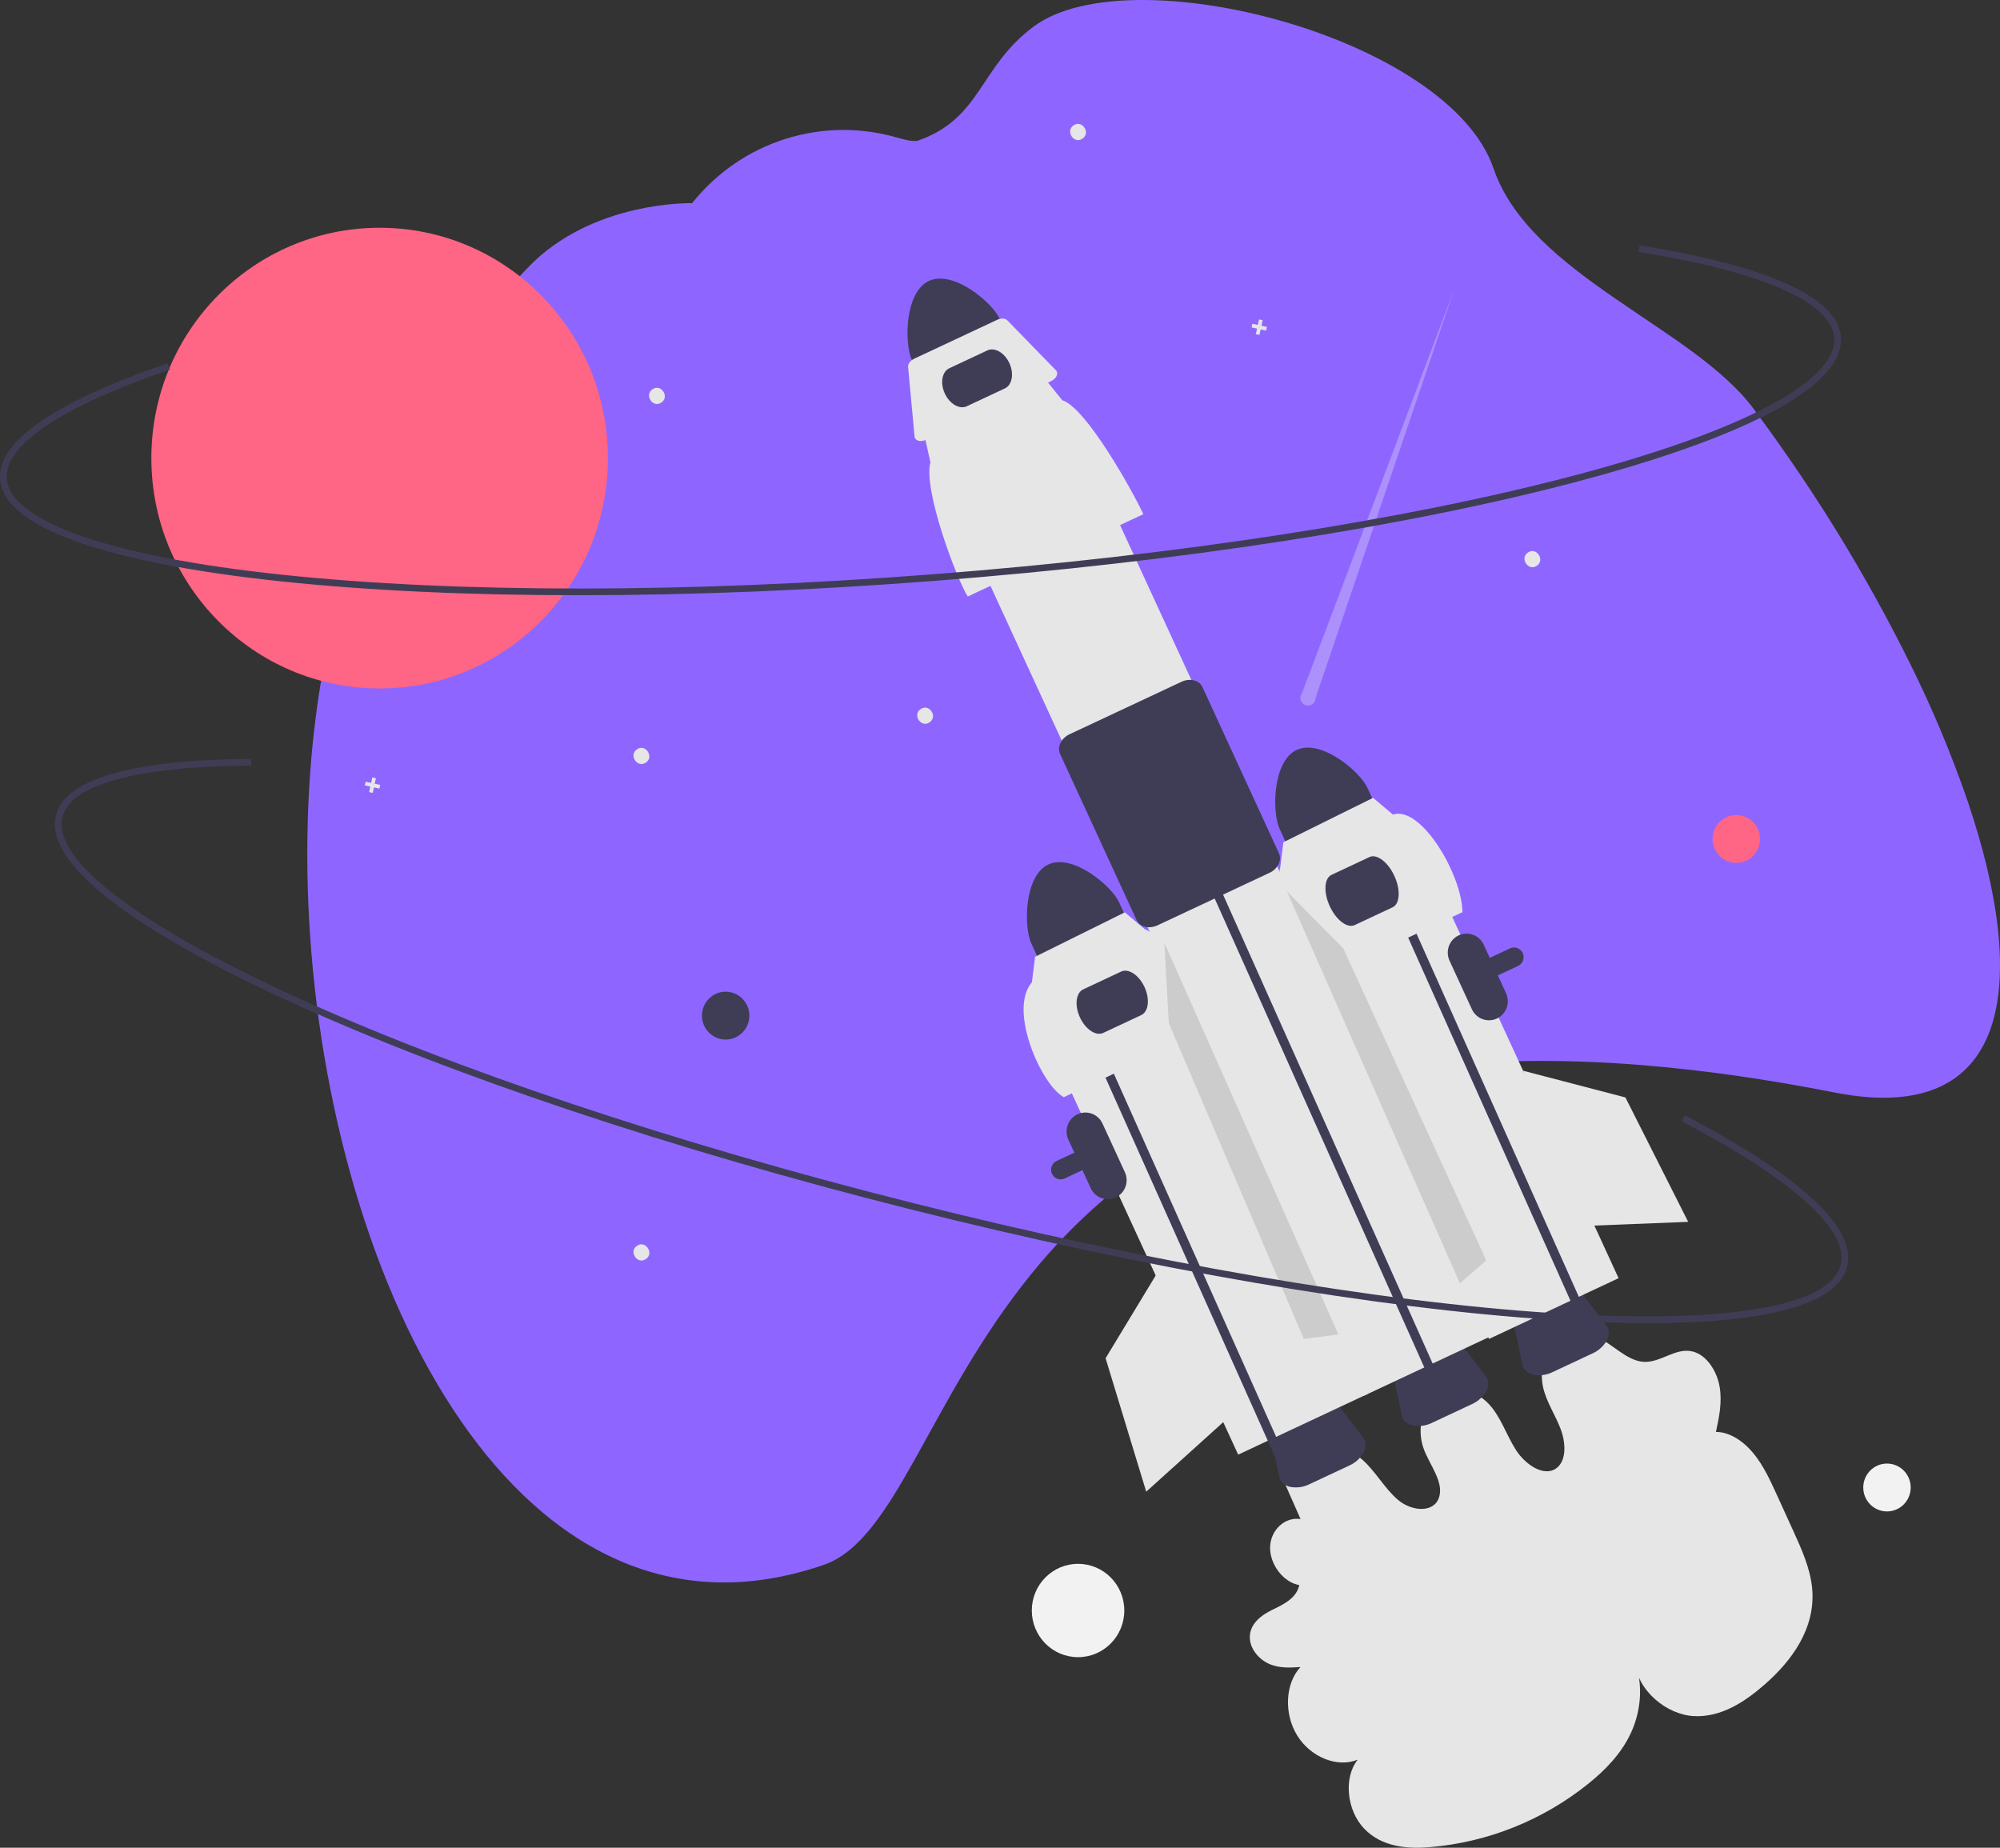 <svg width="197" height="182" viewBox="0 0 197 182" fill="none" xmlns="http://www.w3.org/2000/svg">
<rect x="0" y="0" width="197" height="182" fill="#333333" stroke="none"/>
<g clip-path="url(#clip0_1276_770)">
<path d="M126.213 145.346L128.106 149.629C126.567 149.382 125.136 150.708 125.104 152.411C125.072 154.114 126.444 155.886 127.983 156.128C127.689 157.45 126.42 158.033 125.318 158.568C124.217 159.102 123.029 159.988 123.111 161.397C123.177 162.528 124.104 163.527 125.089 163.929C126.073 164.33 127.106 164.269 128.103 164.201C126.592 165.796 126.445 168.794 127.772 170.944C129.099 173.095 131.749 174.154 133.733 173.326C132.331 175.086 132.635 178.308 134.375 180.124C136.129 181.955 138.671 182.132 140.893 181.939C146.552 181.457 151.944 179.3 156.394 175.741C158.093 174.378 159.68 172.776 160.649 170.687C161.618 168.597 161.903 165.952 161.001 163.574C161.244 166.553 164.199 168.905 166.857 169.037C169.515 169.169 171.836 167.658 173.808 165.935C176.43 163.644 178.859 160.433 178.499 156.47C178.32 154.509 177.471 152.622 176.639 150.795L175.024 147.252C174.372 145.822 173.706 144.367 172.725 143.167C171.744 141.967 170.382 141.038 169.019 141.046C169.331 139.61 169.644 138.12 169.383 136.594C169.122 135.068 168.122 133.488 166.762 133.131C165.032 132.676 163.565 134.287 161.825 134.135C160.151 133.989 158.767 132.293 157.141 131.621C156.471 131.329 155.732 131.24 155.013 131.366C154.294 131.491 153.627 131.826 153.094 132.328C152.063 133.343 151.634 135.059 152.003 136.682C152.328 138.104 153.19 139.358 153.713 140.73C154.237 142.101 154.318 143.865 153.313 144.614C152.1 145.518 150.253 144.288 149.306 142.8C148.358 141.312 147.814 139.51 146.615 138.259C145.201 136.782 142.987 136.436 141.531 137.464C140.074 138.492 139.517 140.794 140.251 142.752C140.852 144.352 142.227 145.971 141.75 147.478C141.246 149.07 139.04 148.869 137.71 147.743C136.379 146.617 135.496 144.922 134.182 143.771C132.847 142.602 131.104 142.09 129.574 142.417C128.798 142.599 128.079 142.975 127.485 143.511C126.891 144.047 126.44 144.725 126.174 145.483" fill="#E6E6E6"/>
<path d="M156.862 133.309L152.934 135.151C152.343 135.445 151.674 135.536 151.027 135.41C150.457 135.274 150.072 134.922 149.97 134.445L149.056 130.137C148.884 129.325 149.551 128.363 150.642 127.852L152.811 126.835C153.903 126.323 155.061 126.429 155.565 127.086L158.238 130.569C158.534 130.955 158.552 131.479 158.288 132.006C157.966 132.586 157.465 133.044 156.862 133.309Z" fill="#3F3D56"/>
<path d="M35.069 53.697C38.761 43.498 44.524 34.191 51.987 26.369C58.32 19.736 68.175 20.012 68.175 20.012L68.231 19.941C70.603 16.99 73.786 14.811 77.38 13.678C80.974 12.545 84.82 12.508 88.435 13.572C89.375 13.844 90.098 13.965 90.442 13.844C96.708 11.63 96.414 6.635 101.821 2.611C111.288 -4.435 142.689 3.636 147.117 16.602C150.706 27.11 166.725 32.204 172.71 40.242C173.646 41.499 174.564 42.77 175.465 44.056C175.887 44.654 176.304 45.256 176.717 45.862C180.957 52.059 184.761 58.548 188.101 65.282C190.291 69.681 192.194 74.22 193.799 78.87C200.04 97.281 197.906 110.999 180.696 107.61C178.659 107.208 176.671 106.848 174.731 106.53C171.923 106.068 169.213 105.688 166.6 105.39C163.082 104.987 159.736 104.722 156.56 104.597C155.492 104.553 154.444 104.524 153.415 104.51C138.206 104.297 126.924 107.185 118.33 111.669C116.873 112.427 115.492 113.23 114.188 114.075C112.196 115.361 110.293 116.783 108.494 118.331C106.005 120.487 103.71 122.86 101.635 125.424L101.521 125.565C91.469 137.972 88.16 151.708 81.168 154.127C51.276 164.467 32.371 126.983 30.433 90.316C30.335 88.469 30.281 86.626 30.27 84.789C30.264 83.968 30.268 83.149 30.282 82.332C30.313 80.201 30.406 78.084 30.562 75.992C30.62 75.193 30.688 74.397 30.765 73.606C30.849 72.753 30.941 71.905 31.048 71.062C31.808 64.884 33.139 59.006 35.069 53.697Z" fill="#8E66FF"/>
<path d="M127.717 73.871C125.33 74.993 125.29 80.016 126.039 81.643L127.395 84.59L136.042 80.536L134.686 77.59C133.936 75.963 130.106 72.753 127.717 73.871Z" fill="#3F3D56"/>
<path d="M104.479 116.169C104.327 116.169 104.177 116.132 104.042 116.061C103.907 115.99 103.791 115.887 103.704 115.761C103.617 115.636 103.561 115.49 103.541 115.338C103.521 115.186 103.538 115.031 103.591 114.887C103.633 114.769 103.698 114.661 103.782 114.569C103.866 114.476 103.967 114.402 104.08 114.349L148.735 93.414C148.847 93.361 148.969 93.331 149.093 93.326C149.217 93.321 149.341 93.34 149.458 93.383C149.574 93.426 149.681 93.492 149.773 93.577C149.864 93.661 149.938 93.763 149.99 93.877C150.096 94.106 150.107 94.369 150.021 94.606C149.935 94.844 149.759 95.037 149.532 95.144L104.877 116.079C104.752 116.138 104.617 116.169 104.479 116.169Z" fill="#3F3D56"/>
<path d="M139.409 82.414L126.645 88.398L146.667 131.885L159.432 125.901L139.409 82.414Z" fill="#E6E6E6"/>
<path d="M91.494 27.672C89.107 28.793 89.068 33.817 89.816 35.444L91.173 38.39L99.82 34.337L98.463 31.39C97.713 29.763 93.883 26.554 91.494 27.672Z" fill="#3F3D56"/>
<path d="M144.981 138.308L141.053 140.15C140.462 140.444 139.793 140.535 139.146 140.409C138.576 140.273 138.191 139.921 138.089 139.444L137.176 135.136C137.003 134.324 137.67 133.362 138.761 132.851L140.93 131.834C142.022 131.322 143.18 131.428 143.684 132.085L146.357 135.568C146.654 135.954 146.671 136.478 146.407 137.005C146.085 137.585 145.584 138.043 144.981 138.308Z" fill="#3F3D56"/>
<path d="M132.905 144.354L128.977 146.196C128.386 146.49 127.717 146.581 127.07 146.455C126.5 146.319 126.115 145.967 126.013 145.49L125.099 141.182C124.927 140.37 125.594 139.408 126.685 138.897L128.854 137.88C129.946 137.368 131.104 137.474 131.608 138.131L134.281 141.613C134.577 142 134.595 142.524 134.331 143.051C134.009 143.631 133.508 144.089 132.905 144.354Z" fill="#3F3D56"/>
<path d="M106.592 43.612L93.828 49.597L134.302 137.501L147.066 131.516L106.592 43.612Z" fill="#E6E6E6"/>
<path d="M119.837 88.926L118.404 85.746L119.229 85.362L120.657 88.532L141.333 134.793L140.51 135.179" fill="#3F3D56"/>
<path d="M135.991 86.283L134.559 83.103L135.383 82.719L136.811 85.889L157.488 132.15L156.664 132.536" fill="#3F3D56"/>
<path d="M112.618 50.647L95.323 58.756C94.221 57.027 90.902 48.169 91.647 45.541L91.088 43.034L103.03 37.435L104.628 39.42C107.001 40.154 111.62 48.475 112.618 50.647Z" fill="#E6E6E6"/>
<path d="M103.528 37.543L91.205 43.321C90.75 43.534 90.265 43.456 90.123 43.145C90.102 43.101 90.09 43.053 90.085 43.004L89.447 36.138C89.42 35.844 89.669 35.511 90.05 35.332L98.223 31.501C98.603 31.322 99.016 31.345 99.222 31.556L104.01 36.475C104.255 36.727 104.122 37.158 103.713 37.437C103.654 37.478 103.592 37.513 103.528 37.543Z" fill="#E6E6E6"/>
<path d="M113.195 91.334C113.061 91.334 112.928 91.318 112.799 91.287C112.616 91.248 112.444 91.168 112.297 91.053C112.149 90.937 112.03 90.789 111.948 90.62L104.414 74.257C104.102 73.579 104.521 72.713 105.347 72.326L116.379 67.153C117.205 66.766 118.131 67.002 118.443 67.679L125.978 84.043C126.053 84.215 126.088 84.402 126.08 84.591C126.073 84.779 126.023 84.963 125.934 85.128C125.74 85.503 125.427 85.801 125.044 85.974L114.012 91.146C113.756 91.268 113.477 91.332 113.195 91.334Z" fill="#3F3D56"/>
<path d="M114.704 93.811L101.939 99.795L121.962 143.282L134.727 137.298L114.704 93.811Z" fill="#E6E6E6"/>
<path d="M98.978 38.26L95.234 40.015C94.512 40.354 93.537 39.789 93.062 38.757C92.587 37.725 92.788 36.61 93.51 36.271L97.254 34.516C97.976 34.178 98.951 34.742 99.426 35.774C99.901 36.806 99.7 37.922 98.978 38.26Z" fill="#3F3D56"/>
<path d="M103.258 85.15C100.871 86.272 100.831 91.295 101.58 92.923L102.936 95.869L111.583 91.815L110.227 88.869C109.477 87.242 105.647 84.033 103.258 85.15Z" fill="#3F3D56"/>
<path d="M63.605 75.123C62.761 75.69 61.899 74.341 62.758 73.799C63.601 73.233 64.464 74.582 63.605 75.123Z" fill="#E6E6E6"/>
<path d="M151.362 55.738C150.519 56.304 149.656 54.955 150.516 54.414C151.359 53.847 152.222 55.196 151.362 55.738Z" fill="#E6E6E6"/>
<path d="M91.548 71.158C90.705 71.724 89.842 70.375 90.701 69.834C91.544 69.267 92.407 70.616 91.548 71.158Z" fill="#E6E6E6"/>
<path d="M63.605 124.026C62.761 124.593 61.899 123.243 62.758 122.702C63.601 122.135 64.464 123.484 63.605 124.026Z" fill="#E6E6E6"/>
<path d="M106.61 13.663C105.767 14.23 104.905 12.881 105.764 12.339C106.607 11.773 107.47 13.122 106.61 13.663Z" fill="#E6E6E6"/>
<path d="M65.132 39.658C64.289 40.224 63.426 38.875 64.285 38.334C65.128 37.767 65.991 39.116 65.132 39.658Z" fill="#E6E6E6"/>
<path d="M124.79 32.205L124.254 32.086L124.371 31.545L124.014 31.466L123.896 32.007L123.36 31.889L123.281 32.25L123.818 32.368L123.7 32.91L124.058 32.989L124.175 32.447L124.712 32.566L124.79 32.205Z" fill="#E6E6E6"/>
<path d="M37.449 77.315L36.912 77.197L37.03 76.655L36.672 76.576L36.554 77.117L36.018 76.999L35.94 77.36L36.476 77.478L36.359 78.02L36.716 78.099L36.834 77.558L37.37 77.676L37.449 77.315Z" fill="#E6E6E6"/>
<path d="M147.448 100.325C147.001 100.534 146.491 100.555 146.029 100.385C145.567 100.214 145.191 99.866 144.983 99.416L142.775 94.621C142.569 94.171 142.548 93.656 142.717 93.19C142.886 92.724 143.231 92.345 143.677 92.136C144.123 91.927 144.633 91.905 145.095 92.075C145.557 92.245 145.933 92.594 146.141 93.043L148.349 97.838C148.555 98.288 148.577 98.803 148.408 99.269C148.239 99.736 147.893 100.115 147.448 100.325Z" fill="#3F3D56"/>
<path d="M109.901 117.948C109.454 118.157 108.944 118.178 108.482 118.008C108.02 117.837 107.644 117.489 107.436 117.039L105.228 112.244C105.022 111.794 105.001 111.279 105.17 110.813C105.339 110.348 105.684 109.968 106.13 109.759C106.576 109.55 107.086 109.528 107.548 109.698C108.01 109.868 108.386 110.217 108.594 110.666L110.802 115.461C111.008 115.911 111.03 116.426 110.861 116.892C110.692 117.359 110.347 117.738 109.901 117.948Z" fill="#3F3D56"/>
<path d="M144.048 89.849L129.246 96.789C128.303 95.309 125.462 87.728 126.1 85.479L126.413 82.962L135.252 78.587L137.21 80.24C139.969 79.299 144.025 86.198 144.048 89.849Z" fill="#E6E6E6"/>
<path d="M137.175 89.368L133.432 91.123C132.709 91.462 131.61 90.627 130.982 89.262C130.354 87.898 130.43 86.512 131.153 86.173L134.896 84.418C135.618 84.079 136.717 84.914 137.346 86.279C137.974 87.644 137.897 89.029 137.175 89.368Z" fill="#3F3D56"/>
<path d="M105.428 98.399L103.996 95.219L104.821 94.835L106.249 98.005L126.925 144.266L126.101 144.652" fill="#3F3D56"/>
<path d="M119.59 101.129L104.788 108.068C102.604 106.931 99.267 99.486 101.643 96.758L101.956 94.242L110.794 89.866L112.752 91.519C114.783 92.148 118.736 99.269 119.59 101.129Z" fill="#E6E6E6"/>
<path d="M112.413 99.986L108.67 101.741C107.948 102.08 106.917 101.393 106.373 100.211C105.828 99.029 105.973 97.791 106.696 97.453L110.439 95.698C111.161 95.359 112.192 96.046 112.736 97.228C113.28 98.41 113.136 99.647 112.413 99.986Z" fill="#3F3D56"/>
<path d="M37.393 67.813C49.812 67.813 59.879 57.655 59.879 45.124C59.879 32.593 49.812 22.435 37.393 22.435C24.975 22.435 14.908 32.593 14.908 45.124C14.908 57.655 24.975 67.813 37.393 67.813Z" fill="#FF6584"/>
<path opacity="0.3" d="M129.585 68.756L143.249 28.486L128.245 68.274C128.17 68.369 128.12 68.48 128.096 68.598C128.073 68.716 128.078 68.838 128.111 68.954C128.144 69.07 128.204 69.176 128.285 69.264C128.367 69.352 128.469 69.419 128.581 69.459C128.694 69.5 128.814 69.513 128.932 69.497C129.051 69.481 129.164 69.437 129.262 69.368C129.36 69.299 129.44 69.208 129.497 69.102C129.553 68.995 129.583 68.877 129.585 68.756Z" fill="#F0F0F0"/>
<path d="M164.416 44.752C161.742 45.649 158.776 46.53 155.52 47.396C138.679 51.87 116.106 55.36 91.958 57.223C67.811 59.086 44.974 59.1 27.654 57.261C19.218 56.366 12.544 55.078 7.821 53.433C2.82 51.691 0.192 49.593 0.01 47.196C-0.344 42.526 8.788 38.416 16.512 35.79L16.721 36.416C6.115 40.022 0.412 43.832 0.663 47.145C0.983 51.365 10.846 54.813 27.723 56.604C45.004 58.439 67.799 58.425 91.908 56.564C116.018 54.704 138.55 51.221 155.354 46.757C171.764 42.397 180.993 37.476 180.673 33.256C180.408 29.753 173.564 26.756 161.402 24.817L161.504 24.164C170.341 25.573 180.954 28.285 181.327 33.206C181.508 35.603 179.227 38.08 174.546 40.569C171.878 41.987 168.488 43.387 164.416 44.752Z" fill="#3F3D56"/>
<path d="M171.024 84.994C172.314 84.994 173.36 83.939 173.36 82.637C173.36 81.335 172.314 80.279 171.024 80.279C169.734 80.279 168.688 81.335 168.688 82.637C168.688 83.939 169.734 84.994 171.024 84.994Z" fill="#FF6584"/>
<path d="M185.868 148.876C187.158 148.876 188.204 147.821 188.204 146.519C188.204 145.217 187.158 144.161 185.868 144.161C184.577 144.161 183.531 145.217 183.531 146.519C183.531 147.821 184.577 148.876 185.868 148.876Z" fill="#F2F2F2"/>
<path d="M106.188 163.231C108.704 163.231 110.743 161.173 110.743 158.635C110.743 156.096 108.704 154.038 106.188 154.038C103.672 154.038 101.633 156.096 101.633 158.635C101.633 161.173 103.672 163.231 106.188 163.231Z" fill="#F2F2F2"/>
<path d="M71.477 102.397C72.767 102.397 73.813 101.341 73.813 100.039C73.813 98.737 72.767 97.682 71.477 97.682C70.187 97.682 69.141 98.737 69.141 100.039C69.141 101.341 70.187 102.397 71.477 102.397Z" fill="#3F3D56"/>
<path d="M150.023 105.465L160.104 108.098L166.286 120.352L155.834 120.766L150.023 105.465Z" fill="#E6E6E6"/>
<path d="M126.756 87.8L132.304 93.401L146.395 124.143L143.8 126.405L126.756 87.8Z" fill="#CCCCCC"/>
<path d="M114.693 92.877L115.129 100.784L128.429 131.883L131.829 131.441L114.693 92.877Z" fill="#CCCCCC"/>
<path d="M114.329 124.821L108.9 133.787L112.903 146.931L120.699 139.894L114.329 124.821Z" fill="#E6E6E6"/>
<path d="M162.287 130.33C159.469 130.33 156.379 130.223 153.019 130.008C135.639 128.894 113.127 125.022 89.629 119.106C66.132 113.189 44.456 105.934 28.595 98.678C20.869 95.143 14.939 91.797 10.97 88.733C6.769 85.488 4.931 82.661 5.508 80.328C6.632 75.784 16.582 74.79 24.732 74.756L24.735 75.417C13.543 75.463 6.94 77.264 6.143 80.488C5.128 84.594 13.41 91.005 28.866 98.076C44.692 105.316 66.328 112.557 89.788 118.465C113.248 124.372 135.719 128.237 153.061 129.348C169.996 130.434 180.292 128.701 181.308 124.595C182.151 121.186 176.593 116.164 165.658 110.453L165.959 109.866C173.904 114.016 183.127 119.967 181.943 124.755C181.366 127.088 178.427 128.712 173.208 129.584C170.233 130.081 166.578 130.33 162.287 130.33Z" fill="#3F3D56"/>
</g>
<defs>
<clipPath id="clip0_1276_770">
<rect width="197" height="182" fill="white"/>
</clipPath>
</defs>
</svg>
